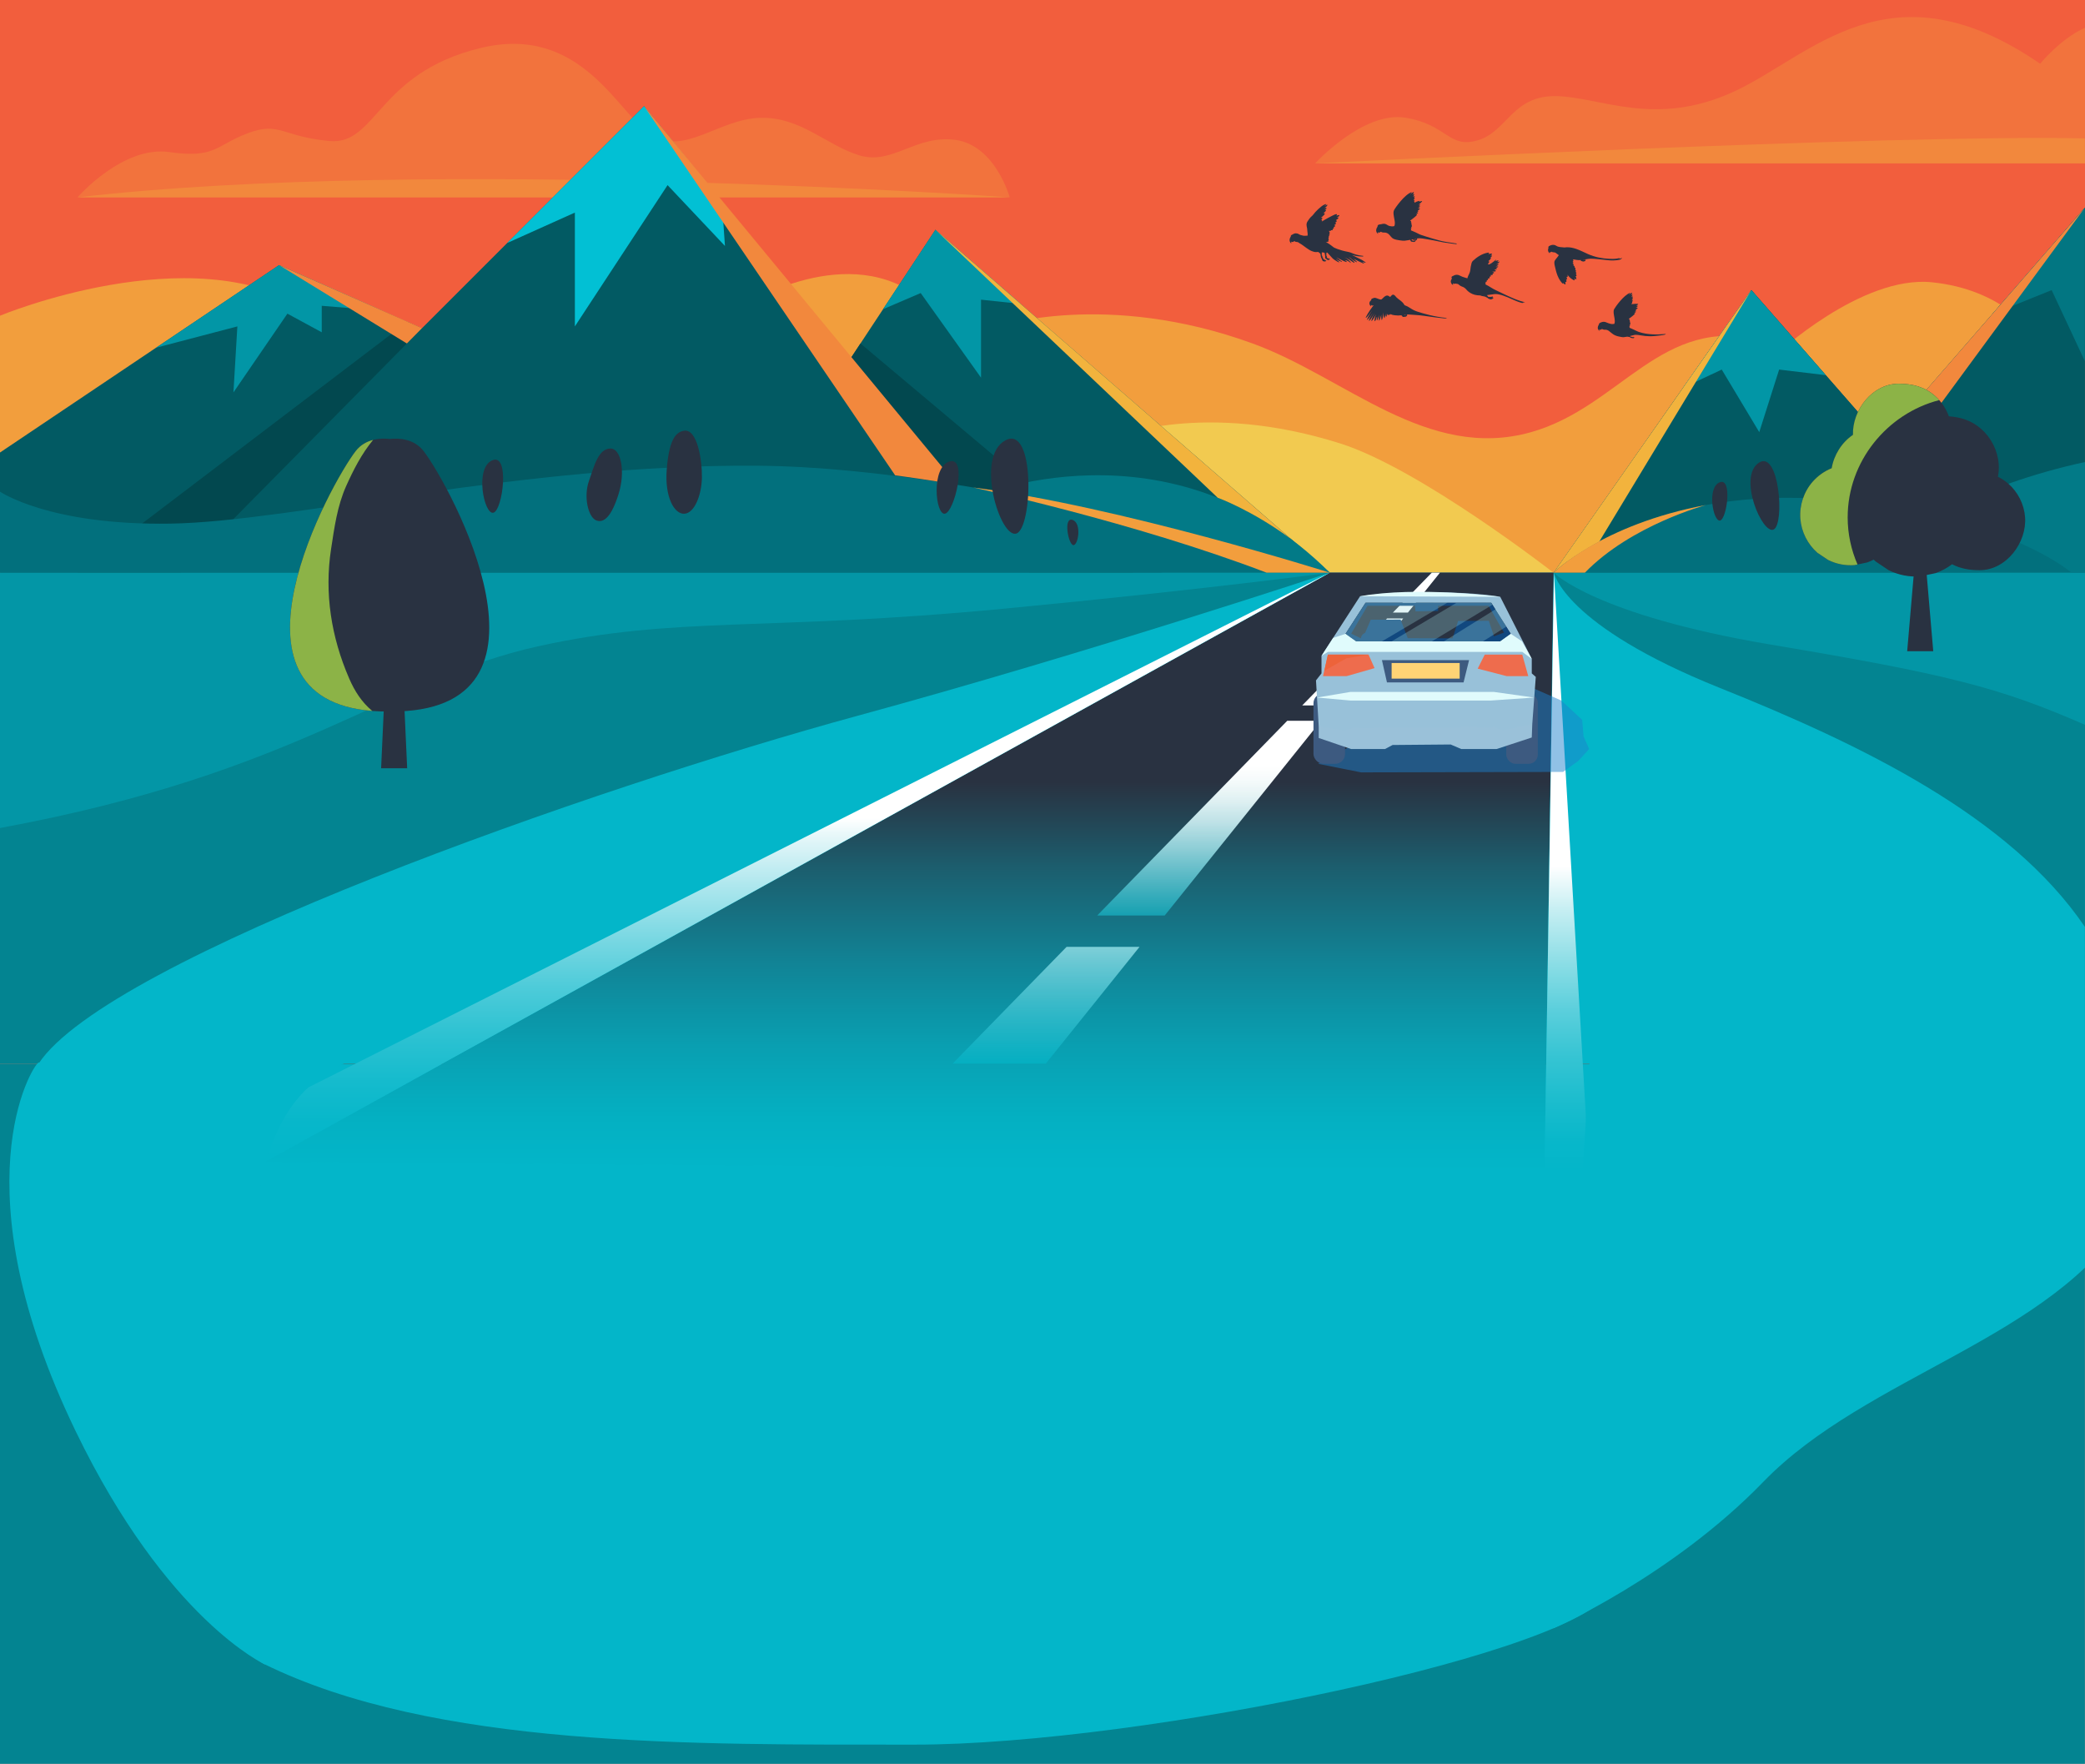 <?xml version="1.0" encoding="UTF-8"?><svg xmlns="http://www.w3.org/2000/svg" xmlns:xlink="http://www.w3.org/1999/xlink" viewBox="0 0 1920 1624.1"><rect x="0" y="0" width="1920" height="1624.1" fill="#808080" stroke="none"/><defs><style>.cls-1{fill:#027a87;}.cls-2{fill:#027682;}.cls-3{fill:#02707d;}.cls-4{fill:#025a63;}.cls-5{fill:#03b6c9;}.cls-6{fill:#02484f;}.cls-7{fill:#012c30;}.cls-8{fill:#038491;}.cls-9{fill:#02c0d4;}.cls-10{fill:#0396a6;}.cls-11{fill:#f2883d;}.cls-12{fill:#f25e3d;}.cls-13{fill:#ed633a;}.cls-14{fill:#f2733d;}.cls-15{fill:#fff;}.cls-16{fill:#f2ca50;}.cls-17{fill:#f29e3d;}.cls-18{fill:#f2b33d;}.cls-19{fill:#ee6c4d;}.cls-20{fill:#ffd375;}.cls-21{fill:#98c1d9;}.cls-22{fill:#0296a6;}.cls-23,.cls-24{fill:#8cb347;}.cls-25{fill:#e0fbfc;}.cls-26{fill:#11487f;}.cls-27{fill:#3d5a80;}.cls-28{fill:#9ac1d9;}.cls-29{fill:#293241;}.cls-24,.cls-30{mix-blend-mode:multiply;}.cls-31{fill:url(#Dégradé_sans_nom_47);}.cls-32{fill:url(#Dégradé_sans_nom_48);}.cls-33{fill:url(#Dégradé_sans_nom_57);}.cls-34{fill:url(#Dégradé_sans_nom_55);}.cls-35{fill:url(#Dégradé_sans_nom_56);}.cls-30{fill:#1d81cd;opacity:.49;}.cls-36{isolation:isolate;}.cls-37{fill:#a1dee2;opacity:.29;}</style><linearGradient id="Dégradé_sans_nom_55" x1="837.24" y1="1078.84" x2="837.24" y2="527.32" gradientTransform="matrix(1, 0, 0, 1, 0, 0)" gradientUnits="userSpaceOnUse"><stop offset="0" stop-color="#03b6c9"/><stop offset=".09" stop-color="#04b0c2"/><stop offset=".21" stop-color="#099fb1"/><stop offset=".35" stop-color="#118395"/><stop offset=".51" stop-color="#1c5d6d"/><stop offset=".65" stop-color="#293241"/></linearGradient><linearGradient id="Dégradé_sans_nom_57" x1="690.32" y1="1065.76" x2="690.32" y2="527.32" gradientTransform="matrix(1, 0, 0, 1, 0, 0)" gradientUnits="userSpaceOnUse"><stop offset="0" stop-color="#03b6c9"/><stop offset=".06" stop-color="#07b7ca"/><stop offset=".13" stop-color="#15bbcd"/><stop offset=".21" stop-color="#2dc2d2"/><stop offset=".29" stop-color="#4dcbd9"/><stop offset=".37" stop-color="#77d7e2"/><stop offset=".46" stop-color="#abe6ed"/><stop offset=".55" stop-color="#e6f7f9"/><stop offset=".58" stop-color="#fff"/></linearGradient><linearGradient id="Dégradé_sans_nom_48" x1="963.28" y1="979.45" x2="963.28" y2="796.48" gradientTransform="matrix(1, 0, 0, 1, 0, 0)" gradientUnits="userSpaceOnUse"><stop offset="0" stop-color="#03b6c9" stop-opacity=".6"/><stop offset=".29" stop-color="#48c9d7" stop-opacity=".71"/><stop offset=".96" stop-color="#f3fbfc" stop-opacity=".98"/><stop offset="1" stop-color="#fff"/></linearGradient><linearGradient id="Dégradé_sans_nom_47" x1="1113.42" y1="850.61" x2="1113.42" y2="705.18" gradientTransform="matrix(1, 0, 0, 1, 0, 0)" gradientUnits="userSpaceOnUse"><stop offset="0" stop-color="#03b6c9" stop-opacity=".6"/><stop offset=".13" stop-color="#33c4d3" stop-opacity=".68"/><stop offset=".31" stop-color="#70d5e0" stop-opacity=".77"/><stop offset=".48" stop-color="#a3e4eb" stop-opacity=".85"/><stop offset=".64" stop-color="#cbeff3" stop-opacity=".92"/><stop offset=".78" stop-color="#e7f8f9" stop-opacity=".96"/><stop offset=".91" stop-color="#f8fdfd" stop-opacity=".99"/><stop offset="1" stop-color="#fff"/></linearGradient><linearGradient id="Dégradé_sans_nom_56" x1="1442.83" y1="1078.84" x2="1442.83" y2="527.32" gradientTransform="matrix(1, 0, 0, 1, 0, 0)" gradientUnits="userSpaceOnUse"><stop offset="0" stop-color="#03b6c9"/><stop offset=".05" stop-color="#08b7ca"/><stop offset=".11" stop-color="#19bccd"/><stop offset=".19" stop-color="#35c4d3"/><stop offset=".27" stop-color="#5bcfdc"/><stop offset=".35" stop-color="#8ddee6"/><stop offset=".44" stop-color="#c8eff3"/><stop offset=".51" stop-color="#fff"/></linearGradient></defs><g class="cls-36"><g id="Layer_1"><rect class="cls-8" y="979.45" width="1919.86" height="644.65"/><path class="cls-5" d="M1483.36,1463.11c-20.46,57.33-432.11,143.39-641.02,143.38-204.82-.02-443.03,3-600-74.65-204.13-126.33-20.4-383.31-20.4-551.81H1483.36v483.09Z"/><g><rect class="cls-12" y="-100.55" width="1920" height="1080"/><path class="cls-14" d="M71.32,181.73H929.82s-13.22-47.81-49.84-52.89c-36.62-5.09-57.98,23.4-88.49,14.24-30.52-9.15-53.91-35.6-91.55-34.58s-69.17,34.58-99.68,16.27c-30.52-18.31-64.08-103.75-158.68-80.36-94.6,23.4-94.6,89.51-138.34,85.44-43.74-4.07-45.77-18.31-75.27-7.12-29.5,11.19-29.5,23.4-72.22,17.29-42.72-6.1-84.43,41.7-84.43,41.7Z"/><path class="cls-11" d="M71.32,181.73H929.82s-532.18-37.72-858.5,0Z"/><path class="cls-17" d="M918.97,300.56s99.54-33.43,234.53,15.73c85.55,31.15,160.78,108.67,256.49,81.62,82.5-23.32,119.99-108.45,212.99-84.43l-55.57,169.13-136.87,44.72h-205.98l-276.45-77.24s5.42-58.27,8.13-62.34c2.71-4.07-37.27-87.18-37.27-87.18Z"/><path class="cls-16" d="M1026.33,402.6s82-34.15,208,5.8c73.49,23.3,196.21,118.93,196.21,118.93h-205.98l-106.15-34.47-4.52-23.35-15.36-6.89-72.2-60.02Z"/><path class="cls-17" d="M0,290.7s175.84-73.23,282.13-6.39l-46.84,77.01-73.18,49.61-147.71,10.88-14.41-3.61v-127.5Z"/><path class="cls-17" d="M676.18,286.11s90.3-60.98,160.76-18.97c70.47,42.01-27.1,71.63-27.1,71.63l-40.5,35.82-59.78-13.27-33.38-58.61v-16.6Z"/><path class="cls-4" d="M34.73,550.36L0,527.32v-110.63L256.98,244.1l131.45,58.27,204.63-204.63,189.72,233.09,78.6-119.25,363.18,315.75-247.99,75.89s-547.48,21.68-555.61,21.68-201.92-27.1-204.63-31.17c-2.71-4.07-197.85-43.36-197.85-43.36h16.26Z"/><polygon class="cls-6" points="782.78 330.83 948.11 527.32 1043.42 527.32 792.36 316.29 782.78 330.83"/><polygon class="cls-22" points="813.18 284.7 847.83 269.85 903.39 347.77 903.39 275.94 939.88 279.82 861.38 211.57 813.18 284.7"/><path class="cls-1" d="M896,458.45s180.85-78.38,328.56,68.88h-154.04l-122.42-34.47-38.4-14.79-13.71-19.62Z"/><polygon class="cls-6" points="388.43 302.37 166.18 527.32 71.32 527.32 375.01 296.42 388.43 302.37"/><polygon class="cls-22" points="143.82 320.15 218.58 300.56 214.97 361.32 264.66 288.82 296.28 305.98 296.28 281.59 351.78 286.12 256.98 244.1 143.82 320.15"/><path class="cls-17" d="M1635.17,326.76s78.68-73.39,143.65-66.85c64.97,6.53,91.25,45.17,91.25,45.17,0,0-37.94,61.43-40.65,65.05-2.71,3.61-76.79,69.56-76.79,69.56l-90.34-15.95s-55.11-58.13-50.59-67.16c4.52-9.03,23.49-29.81,23.49-29.81Z"/><path class="cls-4" d="M1430.77,527.32l182.02-260.19,120.88,138.23,186.19-214.11v336.08s-145.89,77.24-150.06,77.24-161.18-37.94-166.74-37.94-172.29-39.3-172.29-39.3Z"/><path class="cls-4" d="M1430.77,527.32l182.02-260.19,120.88,138.23,186.19-214.11v336.08s-145.89,77.24-150.06,77.24-161.18-37.94-166.74-37.94-172.29-39.3-172.29-39.3Z"/><polygon class="cls-6" points="1850.64 497.51 1742.8 394.87 1733.67 405.36 1803.67 497.51 1850.64 497.51"/><polygon class="cls-2" points="1834.71 289.17 1889.29 267.13 1919.86 332.52 1919.86 191.25 1834.71 289.17"/><path class="cls-14" d="M1920,25.6c-22.58,9.99-41.3,33.1-41.3,33.1-139.13-95.76-211.4-6.32-283.23,26.2-71.82,32.52-121.51,4.52-162.17,3.61-40.65-.9-45.17,32.52-72.27,40.62-27.1,8.09-28.01-14.42-66.85-20.74-38.85-6.32-83.12,42.05-83.12,42.05h708.94V25.6Z"/><path class="cls-1" d="M1761.45,487.57s57.05-40.13,158.55-62.13v101.88h-97l-47.1-21.68-14.45-18.07Z"/><polygon class="cls-22" points="1549.92 357.01 1585.49 340.31 1620.04 397.91 1638.34 340.31 1681.29 345.46 1612.79 267.13 1549.92 357.01"/><path class="cls-3" d="M0,452.7s45.12,31.26,157.15,29.46c112.03-1.81,323.43-55.11,541.16-53.3,217.73,1.81,526.25,98.47,526.25,98.47H0v-74.63Z"/><path class="cls-3" d="M1430.54,527.32s82.66-79.5,247.99-67.76c165.33,11.74,229.02,67.76,229.02,67.76h-477.01Z"/><polygon class="cls-9" points="467.03 223.77 529.37 195.76 529.37 300.56 614.74 170.47 667.59 226.48 664.75 185.83 593.06 97.74 467.03 223.77"/><path class="cls-29" d="M630.33,396.58c11.95-1.33,16.36,27.72,16.03,43.42-.33,15.7-6.68,32.36-16.03,33.05-9.35,.68-18.37-15.35-16.36-40.73,2-25.38,7.35-34.73,16.36-35.73Z"/><path class="cls-29" d="M561.99,413c10.01-.3,14.03,21.37,7.68,41.75-6.35,20.37-13.36,27.39-20.71,24.38s-11.69-21.71-6.68-36.07c5.01-14.36,8.68-29.72,19.7-30.06Z"/><path class="cls-29" d="M453.48,423.78c16.06-6.51,9.49,46.07,.9,48.33-8.58,2.26-17.62-41.56-.9-48.33Z"/><path class="cls-29" d="M1583.66,444.1c11.74-4.63,6.61,33.62,.34,35.21-6.27,1.59-12.56-30.39-.34-35.21Z"/><path class="cls-7" d="M1712.74,449.24c-11.38-4.56-8.91,25.3-2.77,27.06,6.13,1.76,14.61-22.31,2.77-27.06Z"/><path class="cls-7" d="M1766.21,481.33c-8.55-2.71-3.88,22.37,.66,23.23s8.23-20.41-.66-23.23Z"/><path class="cls-29" d="M1619.59,426.14c18.79-12.48,24.09,56.31,13.73,61.43-10.36,5.12-33.29-48.44-13.73-61.43Z"/><path class="cls-7" d="M374.5,417.16c10.43-2.52,23.75,13.02,23.75,38.07,0,24.38-6.67,33.97-17.98,34.97-11.31,1-19.19-19.76-21.09-36.41-2-17.6,4.26-33.97,15.32-36.64Z"/><rect class="cls-10" y="527.32" width="1920" height="452.12"/><polygon class="cls-34" points="1224.56 527.32 243.94 1069.89 1422.28 1078.84 1430.54 527.32 1224.56 527.32"/><path class="cls-8" d="M1224.45,527.32s-112.4,15.22-299.45,33.12c-220.32,21.09-302.32,6.58-429.06,34.58-138.88,30.68-218.94,116.42-495.94,167.42v217H407.4l817.05-452.12Z"/><path class="cls-5" d="M1224.56,527.32s-220.75,73.39-434.89,131.79c-243.78,66.48-690.31,223.43-754.17,320.33H407.4l817.16-452.12Z"/><polygon class="cls-33" points="1224.56 527.32 156.08 1065.76 251.4 1065.76 1224.56 527.32"/><path class="cls-8" d="M1430.71,527.32s38.23,39.1,199.77,66.21c161.54,27.1,210.45,39.16,289.52,73.92l-.14,186-308.93-82.19s-107.44-65.72-111.6-77.24c-4.16-11.52-24.95-63.01-29.81-69.11-4.85-6.1-33.96-53.53-33.96-53.53l-4.85-44.04Z"/><path class="cls-5" d="M1430.95,527.32s8.93,48.48,152.75,106.12c130.24,52.2,266.94,118,336.17,220l.14,126h-496.23l7.18-452.12Z"/><g><polygon class="cls-32" points="982.19 871.87 877.19 979.45 963 979.45 1049.37 871.87 982.19 871.87"/><polygon class="cls-15" points="1296.49 564.08 1326 527.32 1318.5 527.32 1282.62 564.08 1296.49 564.08"/><polygon class="cls-15" points="1277.32 569.51 1199.18 649.56 1227.86 649.56 1292.13 569.51 1277.32 569.51"/><polygon class="cls-31" points="1072.53 843.02 1216.5 663.71 1185.37 663.71 1010.35 843.02 1072.53 843.02"/></g><polygon class="cls-35" points="1430.95 527.32 1463.38 1078.84 1422.28 1078.84 1430.95 527.32"/><path class="cls-18" d="M861.38,211.57l260.01,246.81s31.28,11.23,67.67,38.13L861.38,211.57Z"/><polygon class="cls-11" points="1919.86 191.25 1748.31 424.63 1733.6 405.28 1919.86 191.25"/><path class="cls-18" d="M1612.79,267.13l-140.12,231.63s-28.08,15.01-42.03,28.63l182.15-260.26Z"/><path class="cls-11" d="M593.06,97.74l288.1,348.65s-28.81-5.02-56.85-8.7L593.06,97.74Z"/><polygon class="cls-11" points="256.98 244.1 374.68 316.29 388.64 302.15 256.98 244.1"/><path class="cls-17" d="M896,448.85s148.17,31.76,270.33,78.47h58.23s-194.18-61.33-328.56-78.47Z"/><path class="cls-29" d="M925.98,405.4c27.42-14.41,25,80.28,10.13,85.82-14.87,5.54-38.67-70.83-10.13-85.82Z"/><path class="cls-29" d="M987.6,478.71c-8.55-2.71-3.88,22.37,.66,23.23s8.23-20.41-.66-23.23Z"/><path class="cls-29" d="M874.55,424.89c16.68-4.68,4.31,46.84-4.47,48.14-8.78,1.29-12.89-43.26,4.47-48.14Z"/><path class="cls-17" d="M1570.97,465.03s-68.97,18.43-111.47,62.3h-28.86s43.8-44.22,140.33-62.3Z"/><path class="cls-11" d="M1211.06,150.44s530.67-27,708.8-23l.14,23h-708.94Z"/></g><path class="cls-5" d="M244.24,1532.78s-90.49-40.87-174.71-215.23c-108.35-224.32-40.35-335.88-34.03-339.16H318.66c-69.67,31.21-80.93,101.7-88.13,188.96-7.2,87.31-19.48,202.17,13.7,365.43Z"/><path class="cls-5" d="M1430.54,1499.35s109.06-47.92,193.17-134.78c95.3-98.42,266.94-131.94,336.17-245.98l.14-140.88h-496.23l-33.24,521.64Z"/><g><g><path class="cls-29" d="M390.08,415.36c-8.84-11.41-22.61-12.1-31.27-11.15-8.66-.95-22.43-.26-31.27,11.15-23.83,30.73-139.63,241.47,31.27,239.82,170.91,1.65,55.1-209.08,31.27-239.82Z"/><path class="cls-24" d="M321.53,624.72c-16.58-38.2-22.88-78.62-16.68-119.01,3.02-19.62,5.65-39.76,14.03-58.4,6.54-14.55,14.05-29.34,24.68-42.22-5.74,1.45-11.52,4.47-16.03,10.28-23.04,29.72-132.08,227.75,15.28,239.29-9.8-8.17-16.22-18.27-21.29-29.94Z"/></g><g><polygon class="cls-29" points="350.95 707.44 360.95 487.89 364.95 487.89 374.95 707.44 350.95 707.44 350.95 707.44"/><g><line class="cls-23" x1="365.54" y1="600.07" x2="391.29" y2="574.31"/><polygon class="cls-29" points="362 596.53 390.7 573.72 391.88 574.9 369.07 603.6 362 596.53 362 596.53"/></g><g><line class="cls-23" x1="365.54" y1="636.11" x2="339.78" y2="610.36"/><polygon class="cls-29" points="362 639.65 339.19 610.95 340.37 609.77 369.07 632.58 362 639.65 362 639.65"/></g><g><line class="cls-23" x1="365.54" y1="562.38" x2="339.78" y2="536.63"/><polygon class="cls-29" points="362 565.92 339.19 537.22 340.37 536.04 369.07 558.85 362 565.92 362 565.92"/></g></g></g><g><path class="cls-29" d="M1341.46,224.29s-3.27-.56-10.49-1.67c-5.85-.9-17.83-4.8-22.15-6.24-.91-.3-1.78-.68-2.63-1.13-2.75-1.48-7.24-3.24-7.24-3.24,.22,.03,.44-.12,.52-.33s.04-.44-.06-.64c-.1-.2-.23-.4-.38-.57,.37,.03,.72-.29,.73-.66,0-.27-.14-.6-.29-.82,.25,.04,.52-.11,.62-.35,.1-.24-.02-.6-.23-.75,.17-.01,.3-.19,.31-.36,0-.17-.07-.34-.14-.49-.16-.33-.37-.73-.55-1.04,.13,.06,.29-.05,.34-.18,.05-.13,.02-.28-.03-.42-.12-.36-.32-.72-.62-.97,.17,.02,.32-.13,.35-.3,.02-.17-.06-.33-.18-.45-.12-.12-.28-.19-.43-.26s-.31-.1-.44-.21c2.22-1.61,6.01-4.41,6.38-5.53,.02-.06,0-.13-.06-.15-.32-.16-.74-.27-1.08-.25,.76-.1,1.57-.55,2.07-1.17,.11-.13,.05-.34-.11-.4-.36-.12-.76-.16-1.12-.13,.55-.21,1.14-.58,1.53-1.05,.11-.13,.05-.33-.1-.39-.18-.08-.36-.15-.56-.23,.77-.38,1.52-.9,2.09-1.54,.13-.15,.05-.38-.14-.42-.58-.11-1.18-.15-1.76-.05,.69-.42,1.41-.93,2.01-1.5,.15-.14,.07-.4-.13-.43-.39-.06-.8-.07-1.19,0,.39-.21,.74-.49,1.05-.81,.1-.11,.26-.26,.39-.41,.14-.17,.02-.42-.2-.42-.55,.02-1.13,.05-1.64,.19,.46-.12,.85-.44,1.24-.72,1.13-.84,1.94-1.78,2.35-2.31,.14-.18-.01-.43-.24-.41-1.18,.15-2.44,.93-2.44,.93,.21-.28,.34-.5,.43-.67,.1-.19-.07-.4-.27-.36-2.45,.43-4.51,1.81-4.51,1.81,0,0,.28-.26,.09-.84-.19-.59-.51-.31-.51-.31,.33-.44,.5-.75,.59-.96,.07-.17-.06-.35-.24-.35-.44,.01-.85,.12-.85,.12,.64-.66,1.05-1.4,1.24-1.81,.08-.16-.04-.35-.22-.36-.45-.02-.75,.1-.75,.1,.53-.55,.8-1.08,.94-1.44,.08-.2-.12-.39-.32-.33-.87,.29-1.33,.65-1.33,.65,.72-.92,1.07-1.77,1.23-2.24,.06-.19-.11-.38-.31-.32-.89,.25-1.56,1-1.56,1,1.24-1.43,1.5-2.43,1.56-2.81,.01-.08-.07-.14-.14-.11-1.48,.58-2.84,1.78-3.54,2.46,1.2-1.27,1.57-1.88,1.68-2.16,.03-.08-.05-.17-.13-.14-6.42,2.18-14.97,14.26-16.09,16.47-1.13,2.23-.36,5.06,.41,9.38,.77,4.31-.32,5.41-.32,5.41,0,0-.72,.32-2.4,.23-1.17-.06-2.49-.39-3.34-.9-.68-.41-1.35-.85-2.08-1.15-1.18-.49-2.52-.38-3.76-.02-.46,.13-.94,.2-1.43,.25-.69,.06-1.5,.22-1.98,.76-.34,.37-.48,.91-.38,1.41,0,0-3.3,4.14,.77,6.74-.56-.86-.54-1.45-.5-1.76,.32,.24,.66,.48,1.06,.47,.29-.01,.55-.16,.8-.31,.33-.19,.63-.32,.95-.51,.08-.05,.8,.39,.92,.44,.32,.14,.63,.24,.98,.26,.71,.05,1.43,.03,2.15,.07,.67,.04,1.22,.3,1.82,.56,1.87,.83,2.94,2.94,4.43,4.26,1.99,1.77,5.13,1.95,7.62,2.38,1.42,.24,2.72,.37,4.16,.26,.44-.03,4.98-.76,4.97-.76l.2,.56c.08,.23,.17,.47,.32,.67,.15,.2,.37,.36,.61,.38,.47,.04,.91,.29,1.35,.11,.22,.18,.45,.25,.73,.24,.29,0,.57-.1,.83-.21,.14-.06,.28-.14,.42-.22,.31-.19,.26-.44,.46-.66,.16-.18,.29-.38,.35-.6,.13-.04,.26-.09,.39-.14,.28-.13,.63-.27,.64-.62,0-.13-.03-.26-.03-.4,0-.17,.03-.33,.06-.49,3.33-.43,6.07,.32,11.61,1.22,6.52,1.06,7.67,1.6,12.45,2.44,5.14,.9,10.44,1.48,11.61,1.61,.19,.02,.38,0,.56-.05,.49-.15,.28-.37,.28-.37Zm-38.03-2.97c-.12,.07-.19,.11-.31,.05-.12-.06-.25-.12-.39-.11-.06,0-.11,.02-.16,.05-.16,.07-.3,.21-.37,.37-.24-.03-.53-.06-.77-.09-.14-.02-.32-.05-.46-.01-.1,.03-.19,.1-.29,0-.06-.06-.09-.14-.12-.22-.08-.19-.22-.35-.39-.46-.09-.06-.19-.1-.29-.15-.12-.05-.2-.08-.26-.16,.36-.08,.72-.16,1.07-.24,.02,.03,.03,.05,.05,.08,.15,.2,.37,.36,.61,.38,.47,.04,.91,.29,1.35,.11,.22,.18,.45,.25,.73,.24,.08,0,.15-.01,.23-.02-.07,.07-.15,.13-.24,.17Zm.97-1.73c-.13,.04-.28,.02-.41,.08-.09,.04-.16,.12-.24,.19-.21,.2-.44,.14-.7,.11-.14-.02-.32-.05-.46-.01-.1,.03-.18,.09-.28,0,.26-.06,.52-.13,.77-.19,.51-.12,1-.22,1.48-.29-.05,.04-.11,.08-.17,.1Z"/><path class="cls-29" d="M1493.53,237.58c-.85,.33-1.73,.51-2.62,.7,.24-.05,.43-.26,.47-.5,.01-.07-.05-.12-.12-.11-3.01,.71-5.16,.71-5.75,.72-1.19,.02-2.38-.02-3.57-.06-3.32-.13-6.63-.54-9.88-1.24-3.24-.7-6.42-1.7-9.46-3.02-3.64-1.58-7.15-3.46-10.89-4.78-2.92-1.03-6.02-1.72-9.13-1.6-.72,.03-1.47,.23-2.18,.19-.54-.03-1.07-.16-1.62-.19-1.01-.05-2.02-.14-3.02-.33-1.01-.19-1.65-.41-2.51-.94-.61-.37-1.27-.7-1.97-.86-.88-.2-2.01-.09-2.87,.16-.51,.15-.93,.46-1.42,.63-.36,.13-.71,.34-.94,.65s-.33,.73-.2,1.1c.04,.12,.04,.24,.07,.37,0,0-1.54,2.73,1.32,4.95,0,0-.42-.6-.22-1.12,0,0,1.01,.34,1.69-.58,.39,.28,.81,.46,1.29,.53,.48,.07,.96,.08,1.43,.16,.47,.08,.95,.23,1.32,.53,.89,.73,1.79,1.42,2.72,2.05-.82,1.23-1.76,2.38-2.7,3.52-.73,.89-1.34,1.8-1.43,2.95-.09,1.15,.16,2.29,.42,3.41,.68,2.99,1.36,5.98,2.48,8.83,.69,1.75,1.54,3.44,2.63,4.97,.37,.53,.78,1.04,1.21,1.53,.21,.24,.43,.47,.66,.7,.12,.12,.25,.24,.42,.29,.25,.06,.3-.06,.32-.28,.02-.17,.03-.34,.05-.51,.29,.7,.94,1.24,1.67,1.46,.12,.04,.25,.06,.35-.01,.11-.08,.11-.24,.1-.37-.04-.71-.15-1.41-.32-2.1,.05,.19,.26,.33,.46,.37,.2,.04,.41-.04,.54-.2,.12-.16,.15-.36,.16-.56,.03-.66-.1-1.33-.38-1.93,.08,.17,.33,.3,.5,.34,.25,.06,.35-.12,.36-.34,.02-.75-.12-1.5-.41-2.19,.14,.14,.39,.16,.58,.13,.2-.03,.38-.16,.47-.33,.1-.19,.1-.42,.07-.64-.05-.43-.18-.85-.38-1.24,1.17,1.71,2.75,3.31,4.51,4.4,.31,.19,1.93,1.19,2.17,.86,.07-.1,.08-.23,.08-.36-.01-.45-.11-.89-.28-1.31,.04,.11,.32,.24,.42,.3,.16,.1,.33,.2,.5,.28,.19,.09,.42,.23,.64,.22,.37,0,.25-.48,.23-.72-.08-.81-.31-1.6-.7-2.31,.14,.03,.26,.09,.4,.09,.14,0,.29-.05,.38-.15,.18-.18,.16-.47,.1-.72-.15-.58-.46-1.12-.9-1.53,.16,.05,.26,.13,.43,.13,.17,0,.34-.09,.4-.24,.09-.2-.05-.43-.17-.61-.23-.33-.46-.66-.69-.98,.25-.05,.47-.25,.5-.51,.03-.19-.04-.39-.13-.57-.18-.35-.45-.64-.77-.85,.13-.01,.26-.06,.32-.18,.07-.12,.09-.25,.09-.38,.02-.65-.37-1.21-.92-1.52,.22-.15,.14-.59,.06-.8-.19-.45-.66-.71-1.1-.93,.15-.27,.27-.69,.21-.99-.04-.23-.2-.41-.39-.54-.19-.13-.41-.21-.63-.28,.43-.11,.74-.48,.74-.92,0-.44-.33-.86-.76-.97,.45,.11,1.03-.64,.86-1.03-.08-.18-.24-.3-.4-.41,.16-.11,.27-.26,.34-.44,2.02,.37,4.04,.82,6.05,.68,.27-.02,.55-.04,.83-.07,0,.14,0,.29-.03,.43-.02,.14,.05,.24,.15,.33,.1,.09,.23,.14,.36,.19,.28,.1,.58,.12,.86,.2,.27,.08,.43,.26,.74,.27,.27,0,.53-.07,.8-.14,.22-.06,.43-.13,.65-.16,.2-.03,.38-.08,.54-.22,.15-.12,.25-.31,.21-.5-.02-.07-.01-.14,.04-.2,.19-.24,.3-.54,.31-.84,0,.22-.22,.43-.39,.55-.06,.05-.2,.16-.28,.1-.16-.11-.01-.27,.07-.34,.11-.09,.21-.18,.27-.31,1.8-.3,3.49-.58,4.91-.61,2.75-.06,11.39,.99,16.83,1.52s9.73-.54,9.73-.54c.69-.19,1.32-.55,1.84-1.05,.14-.14,.29-.31,.29-.51,0-.04-.04-.07-.08-.05Zm-33.89,1.39c-.13,.08-.26,.08-.4,.1-.13,.02-.27,.03-.39,.08-.15,.06-.31,.18-.48,.15-.14-.03-.29-.07-.42-.14h0c.64-.1,1.27-.2,1.88-.3-.06,.04-.13,.08-.19,.12Z"/><path class="cls-29" d="M1257.58,241.32c-.06-.11-.21-.11-.33-.12-.43-.03-.79-.31-1.13-.57-1.65-1.29-3.68-2.1-5.56-3.04-1.79-.9-3.57-1.8-5.36-2.7-.04-.02-.01-.07,.03-.06,3.09,.97,6.35,1.42,9.59,1.35,.17,0,.35-.01,.5-.1,.1-.06,.18-.17,.19-.28,.01-.08-.06-.15-.14-.16-5.16-.5-8.67-1.81-10.45-2.62-1.02-.47-2.08-.82-3.18-1.02-9.15-1.71-13.44-4.14-13.51-4.18-2.32-1.89-4.78-3.6-7.35-5.14l.22,.04c.28,.05,.57,.11,.86,.1s.64-.2,.86-.39c.2,.04,.44,.06,.57-.09,.28-.34-.18-.88-.35-1.14,.07,.11,.51-.31,.54-.37,.13-.24,.06-.48-.06-.71-.09-.18-.21-.35-.25-.55-.11-.49,.44-.66,.38-1.17-.03-.3-.11-.62-.23-.9,.08,.12,.26,.15,.39,.09,.13-.06,.22-.2,.25-.34,.03-.14,0-.29-.04-.43-.07-.21-.18-.42-.33-.58,.5,.18,.74-.18,.75-.62,.01-.37-.07-.83-.33-1.08,.19,.05,.39-.13,.41-.33,.03-.2-.06-.39-.16-.56-.21-.38-.46-.76-.77-1.06,.21,.11,.45,.17,.69,.16,.09,0,.18-.02,.25-.08,.07-.06,.08-.18,.02-.23,.21,.19,.55,.23,.8,.09,.25-.14,.39-.4,.35-.69,.27,.11,.57,.19,.86,.16s.58-.19,.73-.45c.14-.26,.05-.58-.18-.77,.44-.07,.9-.25,1.1-.65,.17-.34,.13-.83-.15-1.09,.26-.03,.53-.06,.77-.17,.24-.11,.45-.31,.51-.57,.05-.24-.04-.49-.14-.71-.1-.22-.32-.44-.45-.64,.31-.03,.62-.06,.89-.22,.32-.19,.52-.55,.52-.91,0-.37-.26-.7-.58-.88,.35-.19,.68-.41,.99-.67,.16-.13,.31-.28,.37-.48,.06-.23-.03-.49-.19-.67-.16-.18-.39-.28-.59-.4,.57-.3,1.1-.67,1.6-1.08,.18-.15,.36-.31,.5-.5,.13-.17,.24-.41,.26-.63,.02-.22-.23-.25-.41-.26-.22,0-.44,0-.66,.03-.14,.02-.39-.01-.51,.05,.43-.24,.85-.48,1.28-.72,.3-.17,.6-.34,.82-.59,.18-.2,.45-.69,.2-.9-.17-.15-.72-.04-.92,0-.64,.11-1.26,.39-1.81,.73,.36-.34,1.2-1.57,.26-1.66-.48-.05-1.07,.14-1.52,.31-.74,.27-1.43,.65-2.14,.99-1.29,.62-2.56,1.28-3.82,1.97-2.16,1.18-4.31,2.4-6.4,3.71,.28-.22,.57-.48,.61-.84,.03-.25-.09-.51-.3-.65-.21-.14-.53-.19-.75-.07,.56-.34,1-.88,1.21-1.5,.05-.14,.08-.31,0-.44-.11-.2-.4-.2-.62-.14-.22,.05-.46,.15-.65,.02,1.1-.88,2.14-1.84,3.09-2.88,.27-.29,.55-.7,.38-1.06-.11-.23-.38-.35-.64-.35-.26,0-.5,.01-.73,.11,.9-.58,1.71-1.32,2.36-2.18,.14-.19,.29-.45,.16-.65-.14-.24-1-.16-1.2-.11,.14-.14,.96-.57,1.15-.73,.21-.18,.75-.72,.57-1.03-.15-.25-.62-.22-.87-.21-.39,.01-.77,.11-1.12,.29,.3-.14,1.29-.98,1.51-1.18,.48-.42,.91-.89,1.2-1.47,.09-.18,.16-.43,0-.56-.15-.13-.37-.03-.54,.06l-1.25,.72c-.32,.18-.75,.33-1.02,.57,.55-.48,1.09-.97,1.64-1.45,.1-.09,.22-.21,.18-.35-.02-.1-.12-.16-.22-.17-.1-.01-.2,.02-.29,.04-.41,.12-.76,.27-1.15,.42-3.12,1.23-8.83,7.07-10.21,9.13-.35,.52-.78,.96-1.26,1.36-1.83,1.5-3.4,3.87-4.19,5.18-.57,.95-.86,2.04-.8,3.15,.06,1.17,.33,2.36,.51,3.01,.08,.3,.12,.61,.1,.93-.06,1.09,.31,2.28,.43,4.09,.03,.51,0,1.11-.06,1.73-1.31,.05-2.62,.28-3.92,.07-.84-.14-1.67-.35-2.48-.63-.51-.18-1.04-.37-1.49-.66-.44-.28-.88-.52-1.38-.67-.96-.29-2.02-.3-2.97,.02-.6,.2-1.14,.52-1.67,.85-.23,.14-.48,.25-.73,.34-.2,.07-.37,.19-.51,.35-.28,.32-.41,.78-.33,1.2,.01,.07-.24,.37-.28,.43-.21,.36-.39,.74-.53,1.14-.38,1.08-.46,2.29,.06,3.34,.13,.27,.3,.52,.49,.74,.12,.14,.23,.28,.38,.4,.08,.06,.4,.27,.48,.12,.03-.06-.01-.1-.04-.14-.03-.06-.06-.12-.08-.18-.05-.12-.08-.25-.1-.39-.04-.26-.02-.54,.05-.8,.01-.04,.02-.08,.03-.11-.06,.18,.54,.35,.63,.37,.31,.08,.63,.09,.94,.01,.22-.06,.44-.15,.63-.29,.1-.07,.19-.15,.28-.24,.05-.05,.17-.26,.23-.28,.15-.04,.7,.46,.85,.54,.43,.23,.84,.25,1.33,.31,.49,.05,.99,.11,1.45,.31,.44,.19,.72,.56,1.14,.8,.64,.37,1.32,.7,1.93,1.13,1.46,1.05,2.91,2.13,4.38,3.17,1.62,1.14,3.25,2.28,5.09,3,1.11,.43,2.56,.98,3.78,.89,.82-.06,1.61-.09,2.39-.07,.31,.42,.61,.85,1.08,1.02,.95,.35,.79,1.73,1,2.72,.13,.61,.19,1.26,.5,1.81,.13,.24,.31,.41,.42,.66,.16,.37,.27,.77,.41,1.15,.1,.28,.2,.57,.4,.8,.19,.23,.49,.39,.79,.34,.42,.32,1.05,.44,1.48,.13,.32-.02,.65-.08,.92-.26,.16-.11,.29-.26,.35-.44-.37,.14-.66,.16-.89,.06,0,0,.39-.08,.51-.6,0,0-.41,.45-1.03,.1-.1-.23-.25-.41-.47-.53s-.47-.17-.72-.14c-.07,0-.11-.06-.15-.12-.04-.07-.05-.14-.07-.21-.05-.21-.17-.32-.29-.48-.12-.18,.08-.17,.04-.35-.02-.09-.08-.17-.14-.25-.15-.19-.36-.4-.46-.62-.08-.19,.03-.39-.03-.58-.05-.15-.14-.29-.22-.43-.32-.54-.47-1.02-.42-1.64,.05-.61,.08-1.23,0-1.83,.78,.14,1.58,.27,2.37,.33,.17,.25,.35,.52,.41,.82,.02,.12,0,.22,0,.34,.02,.18,.1,.37,.14,.55,.12,.5,.2,1.02,.24,1.54,.02,.22,.05,.45,.04,.67,0,.26-.11,.48-.08,.75,.02,.19,.08,.38,.19,.54,.22,.32,.57,.4,.91,.53,.18,.07,.18,.17,.28,.33,.11,.16,.25,.3,.41,.41,.24,.16,.54,.24,.83,.22,.08,.07,.13,.11,.24,.12,.22,.01,.42-.12,.6-.25,.1,.1,.17,.14,.31,.09,.32-.13,.28-.44,.35-.71,.09-.34,.22-.6,.04-.95,0,.15-.01,.31-.07,.44-.06,.14-.2,.25-.35,.25-.09,0-.16-.04-.25-.07,.12-.26,.12-.56-.03-.8,0,.32-.19,.63-.47,.78-.02,0-.08-.02-.1-.02,.04-.11-.02-.24-.12-.32-.1-.07-.22-.1-.33-.14-.23-.08-.45-.19-.65-.34-.25-.19-.32-.31-.38-.62,.06,.06,.17,.04,.23-.02,.06-.06,.07-.16,.06-.24s-.06-.16-.1-.24c-.08-.15-.16-.3-.24-.44-.19-.35-.28-.71-.29-1.1,0-.19,.03-.38,.05-.56,.04-.41,.03-.82,.03-1.23v-.33s.11-.01,.16-.02c.16-.02,.41-.12,.58-.07,.32,.09,.66,.65,.88,.89l.97,1.06c.65,.71,1.29,1.41,1.94,2.12,.28,.31,.57,.62,.85,.93,1.17,1.28,2.57,2.06,4.04,2.97,.73,.46,1.49,.92,2.34,1.07,.02,0,.04-.01,.04-.03,.01-.23-.1-.46-.25-.64-.16-.19-.37-.33-.57-.47-.76-.55-1.47-1.19-2.08-1.91-.03-.03,.02-.07,.05-.05,1.39,1.16,3.13,1.84,4.83,2.49,.11,.04,.22,.08,.34,.08,.12,0,.24-.08,.27-.19,.05-.24-.56-.45-.71-.54-.32-.2-.63-.41-.94-.64-.24-.18-.47-.33-.65-.57-.18-.24-.39-.45-.62-.63-.3-.23-.66-.35-.97-.56-.46-.32-.89-.68-1.33-1.04,.28,.17,.58,.32,.87,.47,2.63,1.31,5.18,2.89,7.97,3.83,.17,.06,.35,.11,.52,.07,.17-.05,.31-.24,.23-.4-.03-.06-.09-.11-.15-.15l-.6-.44c-.28-.21-.55-.48-.83-.7-.03-.02,0-.07,.03-.06,1.89,.33,3.61,1.2,4.99,2.53,.16,.16,.42-.05,.29-.24h0c-1.44-2.17-3.58-3.98-6.04-4.8,1.98,.62,3.87,1.54,5.57,2.72,1.08,.75,2.13,1.55,3.29,2.17,.11,.06,.22,.11,.34,.11,.32,0,.21-.29,.13-.48-.1-.24-.24-.46-.42-.65-1.41-1.55-3.12-2.92-4.89-4.06,1.36,.38,2.43,1.42,3.54,2.3,.62,.49,1.31,.91,1.98,1.32,.42,.26,.85,.51,1.3,.72,.15,.07,.65,.36,.83,.23,.27-.19-.52-.82-.67-.95-.87-.73-1.69-1.56-2.55-2.31,.6,.47,1.31,.77,2.02,1.07,.98,.42,1.88,.97,2.85,1.43,1.07,.51,2.14,1.01,3.21,1.5,.47,.21,1,.54,1.53,.58,.07,0,.21,.02,.26-.06,.07-.12-.43-.45-.52-.53-.41-.35-.81-.71-1.22-1.06-.03-.03,0-.07,.03-.06l.97,.41c.6,.25,1.27,.51,1.87,.27,.15-.06,.3-.21,.23-.35Z"/><path class="cls-29" d="M1332.19,292.76c-.22-.02-.4-.03-.4-.03-10.59-.96-21.03-3.98-26.68-5.83-2.28-.75-4.45-1.81-6.42-3.18-1.63-1.13-3.41-2.04-5.27-2.71-.59-1.05-1.31-2.01-2.16-2.86-.59-.59-1.24-1.13-1.91-1.63-.61-.46-1.32-.85-1.87-1.39-.45-.44-.97-.77-1.42-1.2-.52-.5-.9-1.12-1.42-1.61-.5-.47-1.06-.97-1.75-.99-.41,0-.81,.17-1.14,.42-.33,.25-.6,.57-.87,.88-.24,.28-.48,.57-.72,.85-.92-.63-1.75-1.44-2.95-1.34-.93,.08-1.78,.56-2.49,1.16s-1.33,1.3-2.01,1.93c-.26,.24-.53,.43-.8,.6-1.42-.08-2.59-.56-3.93-1.1-.44-.18-.88-.34-1.34-.43-.45-.09-.89-.08-1.33,.01-.46,.1-.88,.36-1.33,.45-.42,.08-.82,.35-1.09,.67-.1,.12-.19,.25-.22,.4-.02,.11-.01,.23,.04,.33,.06,.13,.06,.24-.02,.35-.73,.18-3.47,3.18,.13,5.87,0,0-.61-.92-.24-1.63-.06,.12,.62,.51,.69,.54,.25,.1,.52,.12,.79,.05,.16-.05,.29-.17,.44-.22,.17-.06,.23-.04,.35,.05-1.48,1.89-5.11,6.72-7.22,11.17-.02,.05-.01,.1,.02,.14,.06,.06,.14,.09,.23,.08,.13-.01,.24-.08,.35-.14,.56-.35,.95-.84,1.35-1.36,.39-.51,.82-.95,1.2-1.48,.93-1.31,1.86-2.62,2.8-3.93,0,0-4.23,6.47-4.72,8.76-.02,.11,.1,.19,.19,.13,.49-.32,1.88-1.6,5.22-6.66-.81,1.24-3.64,5.71-3.66,7.49,0,.1,.11,.16,.19,.11,.41-.25,1.65-1.48,5.03-7.19,0,0-3.01,5.34-2.93,7.25,0,.11,.14,.16,.21,.08,.48-.48,1.91-2.11,3.97-6.23-.61,1.58-1.11,3.27-1.27,4.95-.04,.37-.04,.73-.03,1.1,.05,1,.98-.54,1.09-.79,.48-1.06,.56-2.31,1.34-3.22-.15,.77-.3,1.54-.4,2.32-.03,.19-.03,.38,0,.58,.04,.32,.14,.62,.48,.65,.03,0,.31-1.21,.35-1.32,.17-.45,.42-.87,.6-1.32,.36-.92,.63-1.87,.79-2.84,0,0-.62,3.88-.18,5.57,.03,.12,.19,.16,.28,.06,.26-.31,.77-1.33,1.62-4.58,.07-.28,.15-.58,.23-.89,0,0-.24,3.2,.3,4.91,.04,.14,.23,.15,.29,.03,.31-.62,.98-2.39,1.49-6.92,0,0-.11,4.3,.7,5.17,.07,.08,.2,.05,.24-.05,.18-.41,.61-1.63,.73-4.15,0,0-.04,2.29,.75,2.94,.06,.05,.15,.05,.2,0,.19-.2,.57-.88,.39-3.06,.02,.22,.17,.48,.27,.68,.11,.21,.24,.42,.39,.61,.18,.23,.42,.7,.74,.35,.2-.22,.3-.71,.34-1,.1,.27,.2,.55,.44,.72,.15,.11,.35,.15,.52,.08,.32-.13,.15-.48,.44-.62,.09-.04,.2-.05,.31-.06,.03,0,.06,0,.09-.01,1.2,.68,2.66,.87,4.03,1.04,1.93,.24,3.88,.25,5.81,.01,.07,.05,.14,.12,.21,.17,.2,.15,.5,.36,.63,.58,.06,.1,.05,.23,.11,.34,.07,.12,.18,.23,.3,.29,.23,.12,.51,.14,.77,.13,.32-.01,.64-.13,.95-.13,.37,0,.7,.01,1.06-.1,.22-.07,.44-.18,.61-.34,.13-.12,.22-.27,.34-.4,.08-.09,.17-.18,.25-.27,.05-.06,.11-.12,.15-.19,.1-.18,.04-.44-.13-.56,.03-.12,.03-.23,0-.35,.28,0,.56,0,.85,.03,4.94,.45,9.71,.5,14.62,1.25,4.67,.71,17.02,2.34,18.84,2.39,1.68,.05,1.69,.07,2.22-.29,.05-.03,.03-.11-.03-.11Zm-37.6-3.07c-.13,0-.34,0-.42,.1-.04,.05-.05,.13-.04,.19-.04,.08-.14,.09-.23,.09-.09,0-.18-.03-.26-.06-.08-.04-.16-.08-.25-.1-.12-.03-.25-.02-.36,.03-.01-.03-.03-.06-.05-.09,.55-.11,1.1-.22,1.66-.29-.01,.06-.03,.12-.05,.12Zm.74-.12c-.09,.09-.28,.08-.4,.09,0-.04,0-.08-.01-.12,.15-.01,.3-.03,.46-.03-.01,.03-.03,.05-.05,.07Z"/><path class="cls-29" d="M1403.18,278c-.39-.09-.78-.19-1.16-.29-.78-.21-1.55-.43-2.31-.68-.77-.25-1.53-.51-2.29-.79-.76-.28-1.52-.57-2.27-.87-.75-.3-1.5-.62-2.24-.94-.74-.32-1.48-.65-2.22-.98-.73-.33-1.46-.66-2.19-.99-.5-.23-.99-.45-1.49-.68-3.14-1.43-6.25-2.92-9.34-4.46-1.48-.74-2.94-1.44-4.32-2.34-1.79-1.16-3.65-2.22-5.57-3.15-.08-.04-.17-.08-.25-.12,.07,.01,.15,.02,.23,.03,.18-.07,.32-.24,.36-.42,.1-.44-.28-.79-.57-1.05,.17,.01,.36,.02,.51-.07,.27-.15,.2-.59,.16-.84,.08,.15,.28,.21,.44,.17,.17-.04,.3-.17,.37-.33,.08-.15,.1-.33,.11-.5,.01-.25,.02-.53-.03-.77,.3,.07,.64,.09,.89-.09,.2-.15,.3-.4,.31-.65,.01-.25,.01-.53-.05-.77,.26,0,.51,.06,.76,.02,.21-.03,.41-.12,.55-.27,.33-.37,.08-1.07-.01-1.5,.2,.05,.41,.1,.62,.09,.21,0,.42-.07,.56-.23,.33-.36,.02-.92-.15-1.29,.33-.06,.66,0,.99,0,.33,0,.69-.06,.91-.31,.17-.19,.23-.46,.15-.7-.07-.24-.24-.42-.48-.48,.4,.06,.81,.01,1.19-.13,.45-.17,.75-.6,.2-.85-.46-.21-.95-.49-1.41-.7,.89,.1,1.79,.05,2.66-.15,.18-.04,.36-.09,.5-.2,.14-.11,.24-.3,.18-.48-.05-.17-.22-.27-.37-.36-.38-.22-.69-.47-1.08-.69,.69,.05,1.4-.07,2.03-.36,.21-.09,.43-.26,.41-.49-.02-.21-.26-.33-.46-.41-.25-.09-.47-.18-.72-.27,.68-.09,1.34-.3,1.95-.62,.12-.06,.23-.13,.31-.24,.07-.11,.09-.27,.01-.37-.08-.1-.24-.12-.37-.12-.67-.02-1.32-.02-1.99-.04,.71-.11,1.37-.43,1.91-.9,.26-.23,.48-.5,.68-.79,.16-.24,.3-.63-.18-.49-.76,.23-1.48,.35-2.24,.58,1.25-.5,2.38-1.3,3.27-2.32,.09-.1,.18-.24,.14-.37-.04-.09-.14-.15-.24-.15-.1,0-.2,.02-.29,.06l-1.01,.33c-.14,.05-.28,.09-.43,.11-.11,.02-.23,.02-.32,.09,.4-.27,.74-.62,1.03-1.01,.15-.21,.4-.54,.29-.78-1.04,.2-2.15,.5-3.12,.92,.27-.17,.51-.38,.7-.63,.1-.13,.18-.27,.2-.43,.02-.16,.02-.33-.13-.39-1.2,1.11-2.47,2.13-3.8,3.07-.54,.38-1.1,.75-1.71,1.02-.25,.11-.62,.31-.91,.31-.24,0-.31-.19-.57-.24-.15-.03-.35-.03-.46-.14,.31-.31,.63-.61,.88-.97,.22-.32,.67-1.03,.36-1.41-.17-.2-.54-.24-.8-.27,.97-.57,1.79-1.4,2.35-2.37,.07-.12,.14-.25,.13-.39,0-.15-.11-.28-.25-.34-.12-.04-.28-.06-.38,0,.56-.41,1.06-.9,1.47-1.46,.1-.14,.2-.32,.13-.48-.05-.1-.16-.16-.27-.18-.11-.02-.23,0-.34,.03-.3,.06-.63,.12-.93,.17,.04-.02,.07-.03,.11-.05,.6-.28,1.09-.78,1.43-1.34,.2-.32,0-.43-.32-.48-.64-.09-1.38,.01-2.01,.16-.44,.1-.88,.23-1.32,.32,.42-.09,1.26-.88,.78-1.31-.2-.18-.5-.15-.77-.11-5.19,.76-10.19,4.03-13.96,7.58-.62,.58-1.04,1.34-1.22,2.16-.24,1.1-.57,2.19-.75,3.3-.3,1.97-.37,4.33-1.28,6.14-.75,1.5-1.43,2.85-1.78,4.43-.74-.13-1.46-.41-2.2-.62-1.7-.47-3.36-1.08-4.9-1.93-.86-.47-1.84-.72-2.81-.7-1.03,.02-2.06,.32-2.93,.88-.32,.2-.66,.36-1.01,.5-.59,.24-1.01,.82-.71,1.45,.14,.29,.37,.53,.23,.87,0,0-1.29,1.4-.87,3.18,.39,1.64,1.24,2.24,2.18,2.57,0,0-.51-.87-.19-1.62,.82,.69,1.71,.62,2.47,.24,.74,.5,1.89,.13,2.53,.75,.99,.97,2.21,1.72,3.53,2.17,.59,.2,1.15,.47,1.67,.82,.79,.54,1.49,1.03,2.05,1.8,0,0,3.46,4.62,10.22,5.28,.9,.09,1.77,.14,2.6,.17,.66,.28,1.35,.49,2.06,.62,.96,.17,1.98,.21,2.82,.7,.59,.35,1.09,.56,1.72,.84,.12,.05,.26,.28,.37,.37,.15,.13,.3,.24,.47,.35,.33,.2,.67,.33,1.04,.44,.34,.11,.62,.28,1,.29,.23,0,.47-.03,.69-.11,.11-.04,.2-.09,.31-.09,.13,0,.23,.05,.36,.01,.17-.05,.31-.17,.42-.32,.04-.06,.08-.16,.13-.2,.06-.05,.17-.07,.24-.11,.17-.09,.31-.22,.43-.38,.16-.22,.25-.5,.25-.77-.1,.3-.44,.57-.76,.58,.01,0,.05-.15,.05-.17,.01-.07,.02-.15,.02-.23,0-.15-.02-.29-.07-.43l-.05,.24s-.02,.08-.04,.11c-.02,.03-.06,.06-.1,.06-.07,0-.07-.08-.08-.13-.01-.06-.05-.1-.1-.14,.11-.05,.19-.14,.21-.26,.06-.3,.04-.61-.06-.9-.01,.2-.05,.42-.17,.58-.12,.17-.33,.28-.53,.22-.13-.04-.23-.09-.37-.05-.13,.04-.25,.14-.3,.27-.27-.05-.57-.1-.84-.15-.11-.02-.23-.04-.35-.01-.07,.02-.13,.06-.18,.11-.04,.04-.07,.07-.13,.08-.11,0-.21-.05-.32-.08-.09-.03-.17-.05-.26-.05-.11,0-.21,.04-.31,.05-.22,.02-.24-.1-.31-.26-.07-.16-.17-.31-.28-.45-.23-.28-.51-.5-.79-.73-.08-.06-.15-.12-.23-.19,2.64-.29,4.95-.73,7.18-.96,4.34-.44,10.83,2.31,16.76,5,4.55,2.07,7.11,2.82,8.06,3.06,.45,.11,.91,.14,1.36,.04h0c.05-.01,.11-.03,.16-.06,.05-.03,.08-.08,.09-.13,0-.07-.04-.14-.11-.17-.06-.03-.15-.05-.22-.05,.3,.03,.62,.01,.92-.03,.13-.02,.26-.04,.39-.07,.16-.03,.33-.05,.49-.1,.02,0,.05-.02,.07-.04,.01,0,.02-.02,.02-.03,0-.05-1.01-.24-1.12-.26Z"/><path class="cls-29" d="M1509.24,305.7c-.83-.28-1.63-.62-2.4-1.03-2.51-1.35-6.61-2.96-6.61-2.96,.2,.03,.4-.11,.47-.3,.07-.19,.04-.4-.05-.59-.09-.18-.21-.37-.34-.52,.34,.03,.66-.27,.67-.6,0-.25-.13-.55-.27-.75,.23,.04,.48-.1,.57-.32,.09-.22-.02-.55-.21-.68,.16,0,.27-.17,.28-.33,0-.16-.06-.31-.13-.45-.15-.3-.33-.66-.5-.95,.12,.05,.26-.04,.31-.16,.04-.12,.02-.26-.03-.38-.11-.33-.3-.66-.56-.88,.15,.02,.29-.12,.32-.27,.02-.15-.06-.3-.17-.41-.11-.11-.25-.17-.39-.24-.14-.07-.29-.09-.4-.19,2.03-1.47,5.48-4.03,5.82-5.05,.02-.05,0-.11-.06-.14-.29-.15-.68-.25-.99-.23,.7-.09,1.43-.51,1.89-1.07,.1-.12,.05-.31-.1-.36-.33-.11-.69-.15-1.02-.12,.5-.19,1.04-.53,1.4-.96,.1-.12,.05-.3-.09-.36-.17-.07-.33-.14-.51-.21,.7-.35,1.39-.82,1.91-1.41,.12-.13,.04-.35-.13-.38-.53-.1-1.08-.14-1.61-.05,.48-.08,2.25-1.38,1.71-1.78-.21-.15-.76,.2-.9,0-.36-.51,1.32-.91,1.37-1.42,.03-.37-.2-.3-.54-.33-.66-.07-1.32-.07-1.98-.05-.67,.03-1.33,.09-1.99,.17-.33,.04-1.65,.02-1.86,.26,.56-.62,.91-1.28,.97-2.07,.03-.37-.07-.32,.12-.74,.1-.22,.27-.41,.36-.63,.06-.15-.06-.32-.22-.32-.4,.01-.77,.11-.77,.11,.59-.6,.95-1.28,1.13-1.65,.07-.15-.04-.32-.2-.33-.41-.02-.69,.09-.69,.09,.49-.5,.73-.99,.86-1.32,.07-.18-.11-.36-.29-.3-.8,.27-1.21,.59-1.21,.59,.66-.84,.98-1.61,1.13-2.05,.06-.17-.11-.35-.28-.3-.81,.23-1.42,.91-1.42,.91,1.13-1.31,1.37-2.22,1.43-2.57,.01-.07-.06-.13-.13-.1-1.35,.53-2.59,1.62-3.23,2.25,1.1-1.16,1.43-1.72,1.54-1.97,.03-.08-.04-.15-.12-.13-5.86,1.99-13.66,13.02-14.69,15.03-1.03,2.03-.33,4.62,.37,8.56,.7,3.94-.3,4.94-.3,4.94,0,0-.66,.29-2.19,.21-1.09-.06-2.01-.45-3.04-.74-1.06-.3-2-.9-3.07-1.18-1.3-.34-2.61-.16-3.83,.36-.7,.3-2.18,.83-1.9,1.87-.14,.17-.27,.38-.38,.58-.45,.77-.77,1.65-.77,2.54,0,1.3,.78,2.35,1.85,3.03-.51-.78-.49-1.32-.45-1.61,.29,.21,.61,.44,.96,.43,.26-.01,.5-.15,.73-.28,.3-.18,.57-.29,.87-.47,.08-.05,.73,.36,.84,.4,.29,.12,.58,.22,.9,.24,.65,.04,1.31,.03,1.96,.07,.61,.04,1.12,.27,1.66,.51,.91,.4,1.63,1.19,2.43,1.77,.92,.67,1.72,1.45,2.7,2.04,1.49,.9,3.14,1.54,4.85,1.87,1.65,.32,3.12,.75,4.83,.62,.82-.06,1.61-.23,2.42-.36,.32-.05,.64-.07,.96-.07h0c.09,.02,.18,.05,.26,.07,.39,.06,.79,.12,1.18,.19,.12,.02,.24,.04,.35,.08,.24,.1,.44,.29,.68,.39,.25,.11,.5,.24,.76,.34,.3,.11,.6,.29,.93,.19,.17-.05,.29,.08,.46,.12,.19,.04,.38,.09,.57,.06,.14-.02,.23-.12,.35-.16,.06-.02,.12-.01,.18-.03,.09-.03,.15-.09,.24-.12,.09-.03,.14-.1,.17-.19,0,0,.12-.04,.13-.05,.04-.03,.08-.06,.11-.1,.03-.05,.06-.11,.06-.17,0-.11-.05,0-.08,.03-.02,.02-.05,.03-.07,.05-.08,.03-.18,.04-.26,.02-.1-.03-.2-.07-.29-.09,.01-.02,.03-.04,.04-.06,.02-.05,.03-.1,.02-.16-.01-.03-.01-.07-.02-.1-.01-.04-.03-.07-.06-.09-.04-.04-.1-.06-.16-.07-.03,0-.05,0-.08-.01-.03-.01-.06-.03-.09-.04-.06-.02-.12-.04-.19-.03,0,0-.02,0-.03,.01,0,0-.01,.02,0,.03,.05,.01,.11,.04,.15,.07,.02,.01,.05,.03,.07,.05,.02,.02,0,.03,0,.05,0,.01,0,.01,0,.02,0,0-.02,.01-.03,.02-.02,.01-.05,0-.07,.02-.06,.02-.12,.06-.16,.1-.02,.02-.03,.03-.05,.05s-.03,.06-.05,.07c-.04,.03-.11-.02-.15-.05-.05-.03-.1-.06-.16-.07-.03,0-.06-.02-.09-.02-.03,0-.05,.01-.07,0-.02,0-.04-.02-.05-.05,0-.02,.01-.04,.01-.06,0-.03-.02-.05-.04-.06-.02-.01-.05-.02-.08-.02-.09,0-.18,.01-.27,0-.09-.01-.17-.03-.26-.04-.38-.05-.75-.14-1.11-.29-.14-.06-.37-.14-.47-.26-.05-.06-.05-.15-.08-.22,0,0-.01-.02-.02-.03,.07-.02,.14-.04,.17-.05l.61-.15c.41-.1,.81-.21,1.22-.31,.62-.16,1.23-.31,1.86-.43,.57-.11,1.17-.24,1.75-.17,.66,.08,1.34,.08,2.01,.16,1.6,.18,3.18,.43,4.77,.68,.55,.09,1.11,.21,1.66,.26,3.01,.28,6.22,.31,9.22-.03,1.63-.19,3.27-.32,4.89-.53,.81-.1,1.62-.22,2.43-.37,.74-.14,1.64-.17,2.19-.72,.08-.08,.16-.17,.24-.26-8.09,.75-17,.77-24.73-1.81Z"/></g><g><polygon class="cls-30" points="1458.24 678.09 1456.96 662.89 1437.83 645.09 1412.23 633.88 1402.24 622.61 1369.3 615.17 1370.77 618.11 1213.83 703.33 1253.41 711.22 1439.37 710.79 1453.41 700.64 1463.38 689.69 1458.24 678.09"/><rect class="cls-27" x="1209.54" y="638.52" width="29.05" height="64.81" rx="9.01" ry="9.01"/><rect class="cls-27" x="1387.04" y="638.52" width="29.05" height="64.81" rx="8.41" ry="8.41"/><polygon class="cls-28" points="1223.37 660.65 1214.38 668.95 1214.38 679.55 1244.12 689.69 1275.47 689.69 1282.38 686 1335.86 685.54 1345.55 689.69 1378.28 689.69 1410.55 679.09 1411.01 666.64 1223.37 660.65"/><path class="cls-21" d="M1410.55,620.07v-13.37l-29.05-57.17s-21.21-4.15-63.62-4.15-65.47,3.69-65.47,3.69l-35.5,54.86v16.14l-5.07,6.45,2.54,42.42,23.74,3.69,7.84-2.31,130.48-.92,6.92,3.23,27.66-5.99,3.23-43.34-3.69-3.23Zm-29.05-29.51h-132.78s-8.76-5.53-9.68-6.92l18.44-28.59h115.72l17.98,28.59-9.68,6.92Z"/><path class="cls-26" d="M1257.49,555.07l-18.44,28.59c.92,1.38,9.68,6.92,9.68,6.92h132.78l9.68-6.92-17.98-28.59h-115.72Zm127.48,27.43l-9.22,3.46-4.75-14.3-28.26,.08-5.14,16.06-41.27-.13-6.55-17.15-27.5,.14-5.17,12.08c-3.87,1.67-3.91,5.07-3.91,5.07l-8.97-4.35,15.05-25.61h43.72l.49,5.07,20.8-.29v-4.78h46.51l14.18,24.67Z"/><polygon class="cls-19" points="1222.91 602.78 1218.3 622.61 1239.97 622.61 1265.78 615.23 1260.25 602.78 1222.91 602.78"/><polygon class="cls-19" points="1367.22 602.78 1360.76 615.69 1387.5 622.61 1407.33 622.61 1401.79 602.78 1367.22 602.78"/><polygon class="cls-27" points="1272.58 607.86 1277.2 628.37 1347.74 628.37 1352.81 607.86 1272.58 607.86"/><polygon class="cls-25" points="1412.63 642.32 1372.52 645.09 1243.88 645.09 1212.76 642.32 1243.54 637.13 1375.63 637.13 1412.63 642.32"/><polygon class="cls-25" points="1216.91 603.94 1222.91 600.25 1260.25 600.25 1367.22 600.25 1401.79 600.25 1410.55 606.7 1401.56 590.53 1391.19 583.65 1381.51 590.57 1248.73 590.57 1239.04 583.65 1227.59 587.44 1216.91 603.94"/><rect class="cls-20" x="1281.49" y="610.51" width="62.67" height="14.38"/><polygon class="cls-37" points="1257.49 555.07 1239.04 583.65 1248.73 590.57 1272.58 590.57 1333.1 554.84 1257.49 555.07"/><polygon class="cls-37" points="1341.05 555.18 1281.49 590.57 1318.57 590.57 1374.25 556.91 1373.21 555.07 1341.05 555.18"/><polygon class="cls-37" points="1377.7 560.71 1329.64 590.57 1365.6 590.57 1387.04 577.05 1377.7 560.71"/><path class="cls-25" d="M1252.41,549.07l129.09,.46s-76.94-9.98-129.09-.46Z"/><polygon class="cls-13" points="1219.55 617.7 1239.69 606.24 1260.25 602.78 1222.72 602.78 1219.55 617.7"/></g><g><g><path class="cls-29" d="M1864.81,476.14c-.9-11.77-6.49-22.91-15.35-30.7-3.06-2.7-6.28-4.8-9.64-6.43,.75-3.92,1.01-7.89,.71-11.8-.95-12.37-6.82-24.07-16.13-32.26-8.77-7.72-18.73-10.85-29.76-11.59-2.6-7.19-6.98-13.72-12.76-18.81-9.71-8.55-20.96-11.2-33.56-11.2-24.18,0-42.68,24.29-41.99,47.07-10.26,6.87-17.54,18.54-19.58,30.7-6.73,2.75-12.55,6.85-17.44,12.35-8.21,9.32-12.36,21.82-11.41,34.2,.92,11.99,6.62,23.34,15.64,31.28,3.33,2.24,6.66,4.47,9.99,6.71,7.65,3.74,15.72,5.31,24.21,4.71,3.92-.83,7.85-1.65,11.77-2.48,2.05-.73,4.02-1.59,5.91-2.57,.6,.58,1.21,1.15,1.84,1.7,3.99,2.68,7.99,5.36,11.98,8.04,9.18,4.48,18.86,6.37,29.05,5.65l14.12-2.97c5.57-1.98,10.63-4.72,15.2-8.18,7.67,4.06,16.13,5.48,25.3,5.48,24.83,0,43.68-25.62,41.9-48.91Z"/><path class="cls-24" d="M1701.46,476.32c0-51.39,36.32-95.57,84.3-107.89-1.21-1.37-2.51-2.67-3.89-3.88-9.71-8.55-20.96-11.2-33.56-11.2-24.18,0-42.68,24.29-41.99,47.07-10.26,6.87-17.54,18.54-19.58,30.7-6.73,2.75-12.55,6.85-17.44,12.35-8.21,9.32-12.36,21.82-11.41,34.2,.92,11.99,6.62,23.34,15.64,31.28,3.33,2.24,6.66,4.47,9.99,6.71,7.65,3.74,15.72,5.31,24.21,4.71,.93-.2,1.86-.39,2.79-.59-5.83-13.41-9.07-28.12-9.07-43.47Z"/></g><g><polygon class="cls-29" points="1756.26 599.66 1766.26 482.85 1770.26 482.85 1780.26 599.66 1756.26 599.66 1756.26 599.66"/><g><line class="cls-23" x1="1770.11" y1="523.11" x2="1788.47" y2="504.75"/><polygon class="cls-29" points="1766.57 519.57 1787.88 504.16 1789.06 505.33 1773.64 526.64 1766.57 519.57 1766.57 519.57"/></g><line class="cls-29" x1="1770.11" y1="548.81" x2="1751.75" y2="530.45"/></g></g></g></g></svg>
